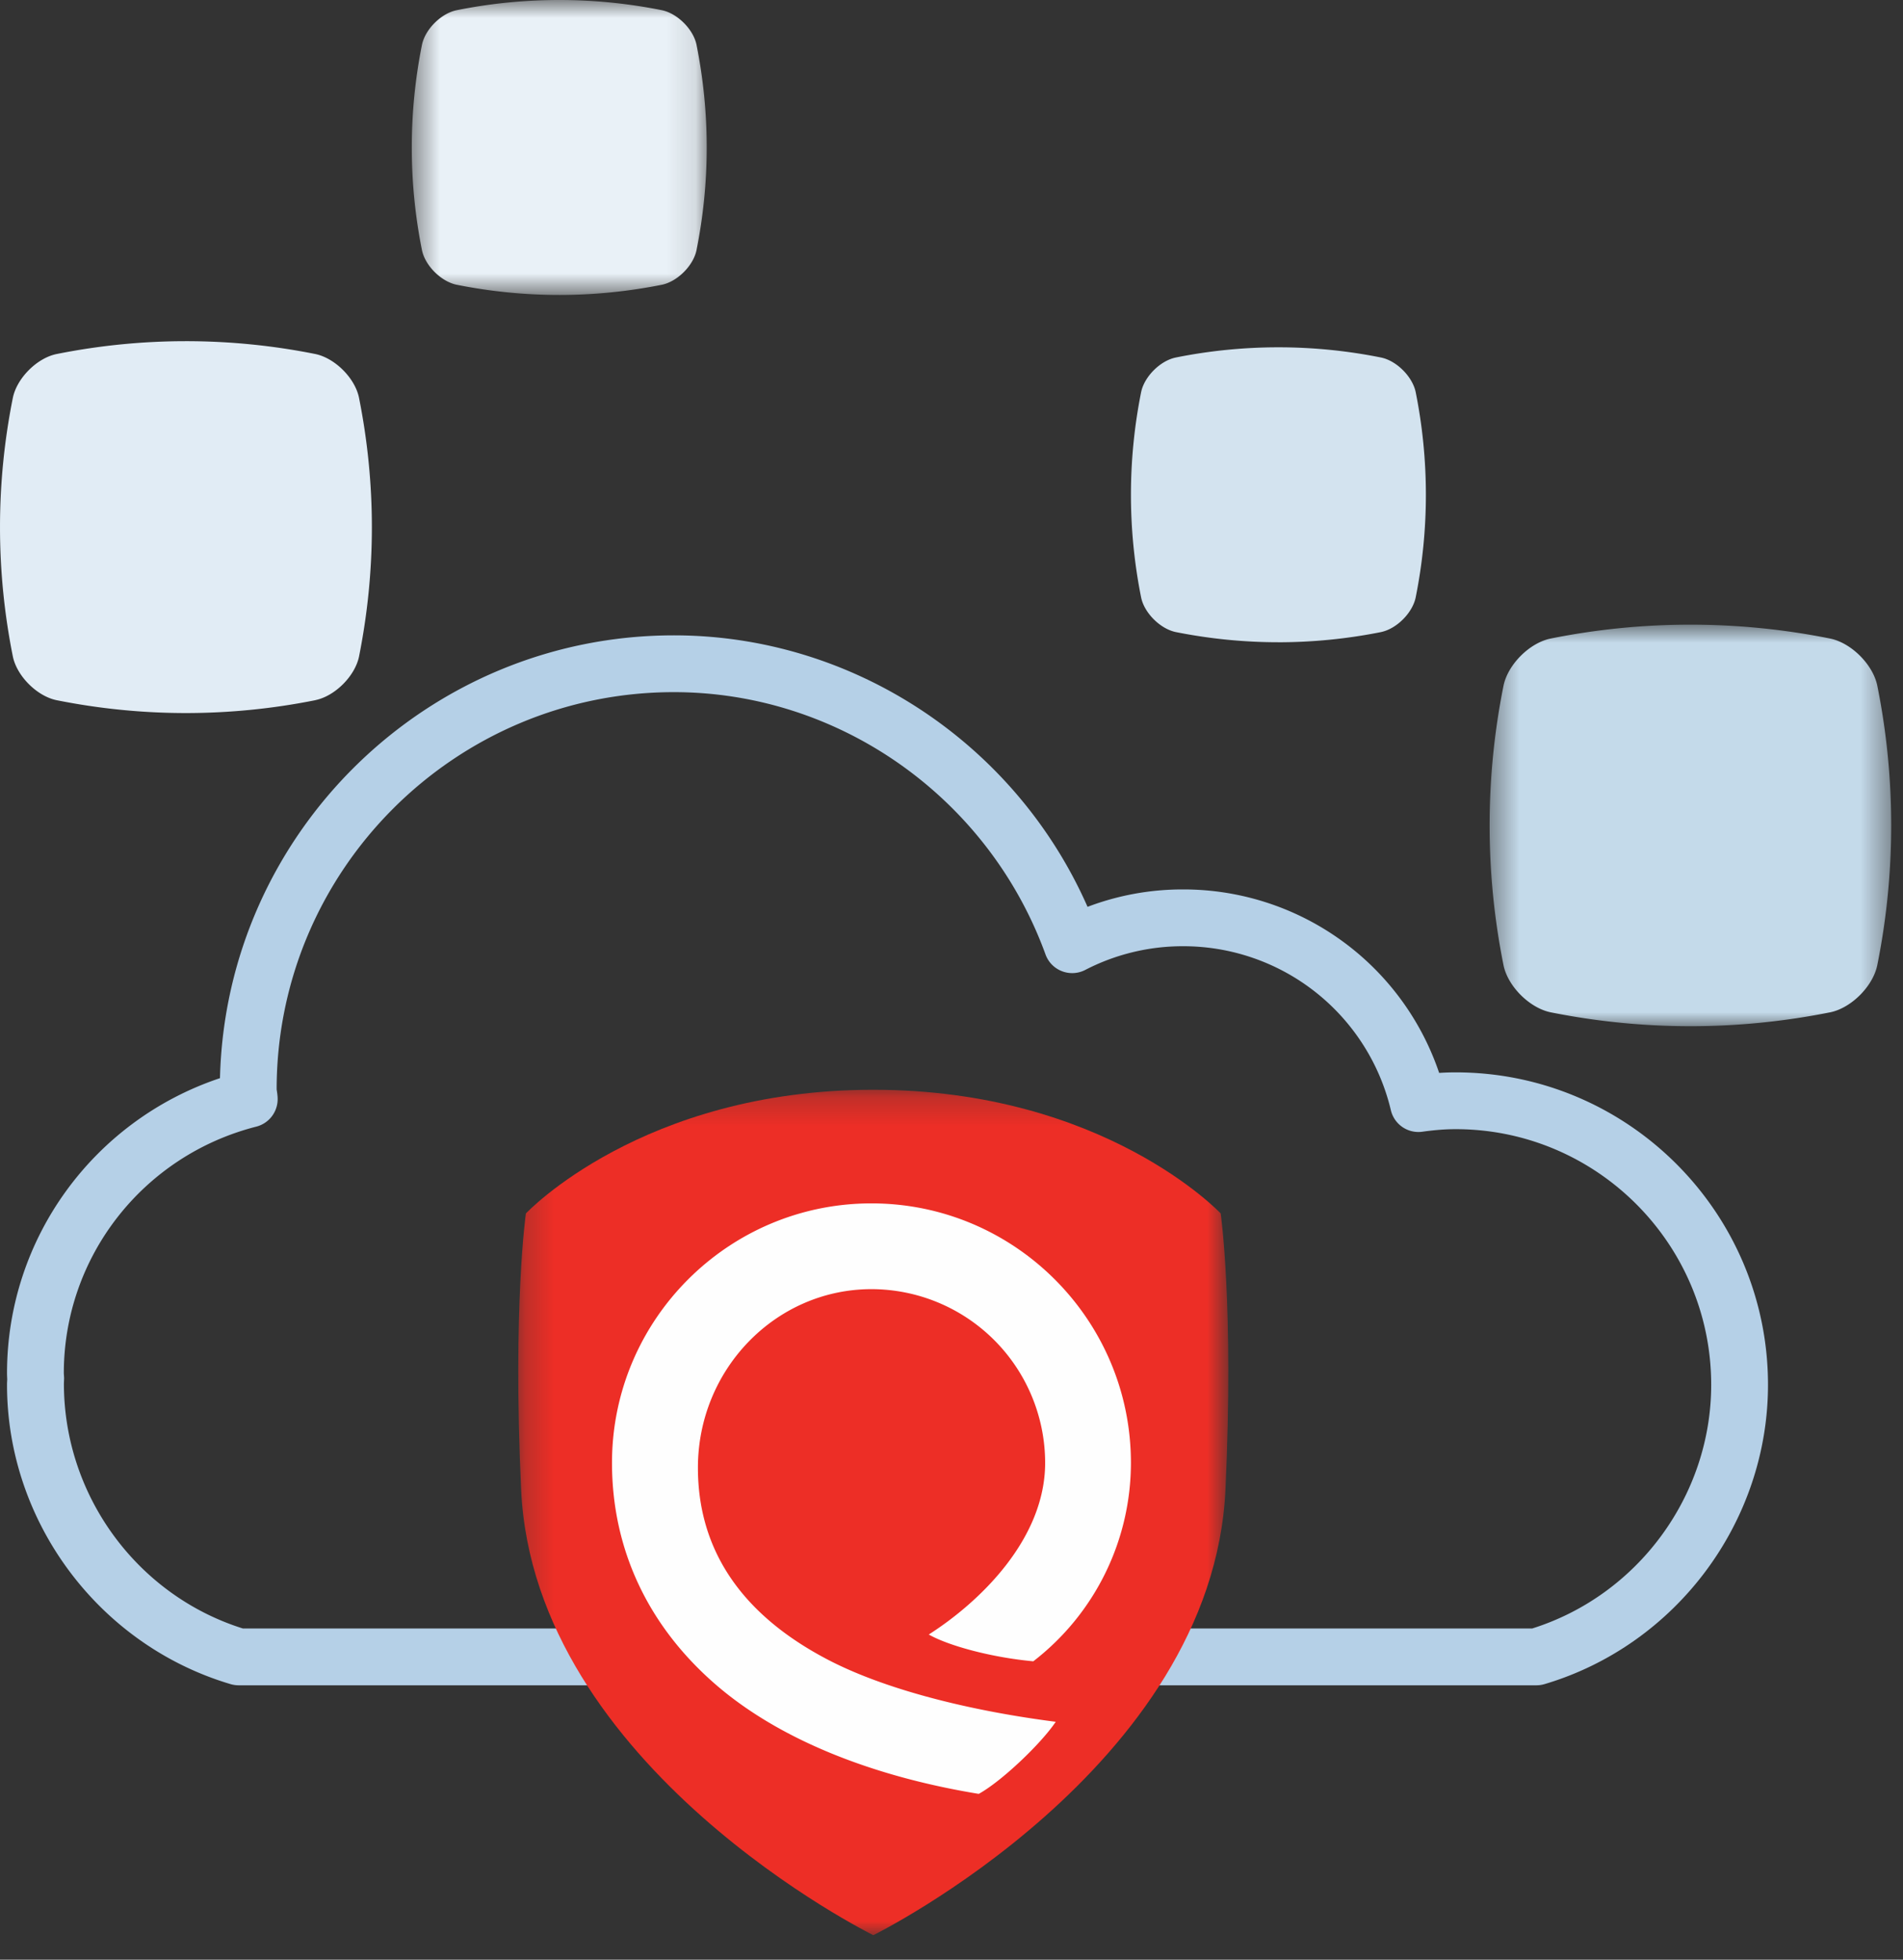 <svg width="67" height="69" viewBox="0 0 67 69" xmlns="http://www.w3.org/2000/svg" xmlns:xlink="http://www.w3.org/1999/xlink"><rect x="0" y="0" width="67" height="69" fill="#333333" stroke="none"/><defs><path id="a" d="M.247.234h24.999V30H.247z"/><path id="c" d="M.446.857h14.138v14.139H.446z"/><path id="e" d="M.498.864h10.384v10.385H.498z"/></defs><g fill="none" fill-rule="evenodd"><path d="M8.552 57.338h45.392c3.718-1.168 6.303-4.677 6.303-8.581 0-4.963-4.036-9-8.998-9-.354 0-.726.028-1.172.09a.997.997 0 01-1.108-.757 7.51 7.51 0 00-7.322-5.774 7.46 7.46 0 00-3.441.836.996.996 0 01-.822.041.992.992 0 01-.574-.588c-2.008-5.524-7.266-9.235-13.084-9.235-7.712 0-13.986 6.275-13.986 13.987.02.126.032.215.035.309a1 1 0 01-.752 1.002c-3.99 1.018-6.776 4.586-6.776 8.679 0 .019.01.16.01.179l-.007.182c-.003 3.953 2.582 7.462 6.302 8.63m45.54 2H8.403c-.096 0-.192-.014-.284-.041C3.484 57.922.247 53.588.247 48.757c0-.061.003-.12.007-.179-.004-.113-.007-.172-.007-.231 0-4.736 3.044-8.896 7.498-10.386.21-8.633 7.299-15.591 15.98-15.591 6.303 0 12.027 3.8 14.565 9.559a9.417 9.417 0 013.357-.613 9.502 9.502 0 019.022 6.46c.199-.013.39-.019.58-.019 6.065 0 10.998 4.935 10.998 11 0 4.831-3.236 9.165-7.87 10.54a1.005 1.005 0 01-.284.041" fill="#B5D0E7"/><g transform="translate(18 38.136)"><mask id="b" fill="#fff"><use xlink:href="#a"/></mask><path d="M12.745.234c8.14 0 12.232 4.354 12.232 4.354s.468 3.225.169 9.716C24.695 24.11 12.748 30 12.747 30c-.001 0-11.949-5.89-12.4-15.696-.299-6.49.169-9.716.169-9.716S4.604.234 12.745.234" fill="#ED2E26" mask="url(#b)"/></g><path d="M24.572 51.678c0-3.467 2.74-6.288 6.11-6.288a6.123 6.123 0 016.115 6.115c0 2.693-2.314 4.907-4.097 6.045.691.395 2.218.81 3.68.943a8.828 8.828 0 003.437-6.988c0-5.037-4.099-9.135-9.136-9.135-5.037 0-9.134 4.098-9.134 9.135 0 3.042 1.266 5.745 3.663 7.817 2.241 1.935 5.517 3.227 9.25 3.839.807-.446 2.19-1.764 2.71-2.538-3.119-.4-6.068-1.16-8.044-2.198-3.023-1.585-4.554-3.854-4.554-6.747" fill="#FEFEFE"/><path d="M6.547 25.106c-1.523 0-3.048-.151-4.561-.454-.687-.145-1.387-.845-1.532-1.53a23.155 23.155 0 010-9.123c.145-.688.845-1.388 1.53-1.532a23.155 23.155 0 019.124-.001c.686.145 1.387.845 1.53 1.53.606 3.029.606 6.097.002 9.124-.145.687-.846 1.387-1.531 1.53l-.001.002a23.214 23.214 0 01-4.561.454" fill="#E1ECF5"/><g transform="translate(52 21.136)"><mask id="d" fill="#fff"><use xlink:href="#c"/></mask><path d="M7.515 14.996c-1.646 0-3.291-.163-4.925-.49-.741-.156-1.5-.912-1.654-1.653a25.013 25.013 0 010-9.851c.155-.742.913-1.5 1.652-1.654a24.98 24.98 0 019.852 0c.742.155 1.499.912 1.654 1.652a24.976 24.976 0 010 9.85c-.155.744-.912 1.5-1.652 1.656h-.002c-1.634.327-3.28.49-4.925.49" fill="#C4DAEA" mask="url(#d)"/></g><g transform="translate(14 -.864)"><mask id="f" fill="#fff"><use xlink:href="#e"/></mask><path d="M5.69 11.249c-1.209 0-2.417-.12-3.617-.36-.545-.115-1.102-.67-1.216-1.214a18.398 18.398 0 010-7.236c.114-.545.671-1.1 1.214-1.214a18.342 18.342 0 017.236-.001c.545.115 1.101.67 1.215 1.213.48 2.403.48 4.836 0 7.237-.114.545-.67 1.1-1.214 1.215-1.2.24-2.41.36-3.618.36" fill="#E9F1F7" mask="url(#f)"/></g><path d="M45.01 22.613c-1.21 0-2.417-.12-3.617-.359-.545-.116-1.102-.67-1.216-1.214a18.403 18.403 0 010-7.237c.114-.544.67-1.1 1.214-1.214a18.323 18.323 0 017.236 0c.545.114 1.1.67 1.215 1.213a18.36 18.36 0 010 7.236c-.114.545-.67 1.1-1.214 1.215l-.001.001a18.5 18.5 0 01-3.617.36" fill="#D3E3EF"/></g></svg>